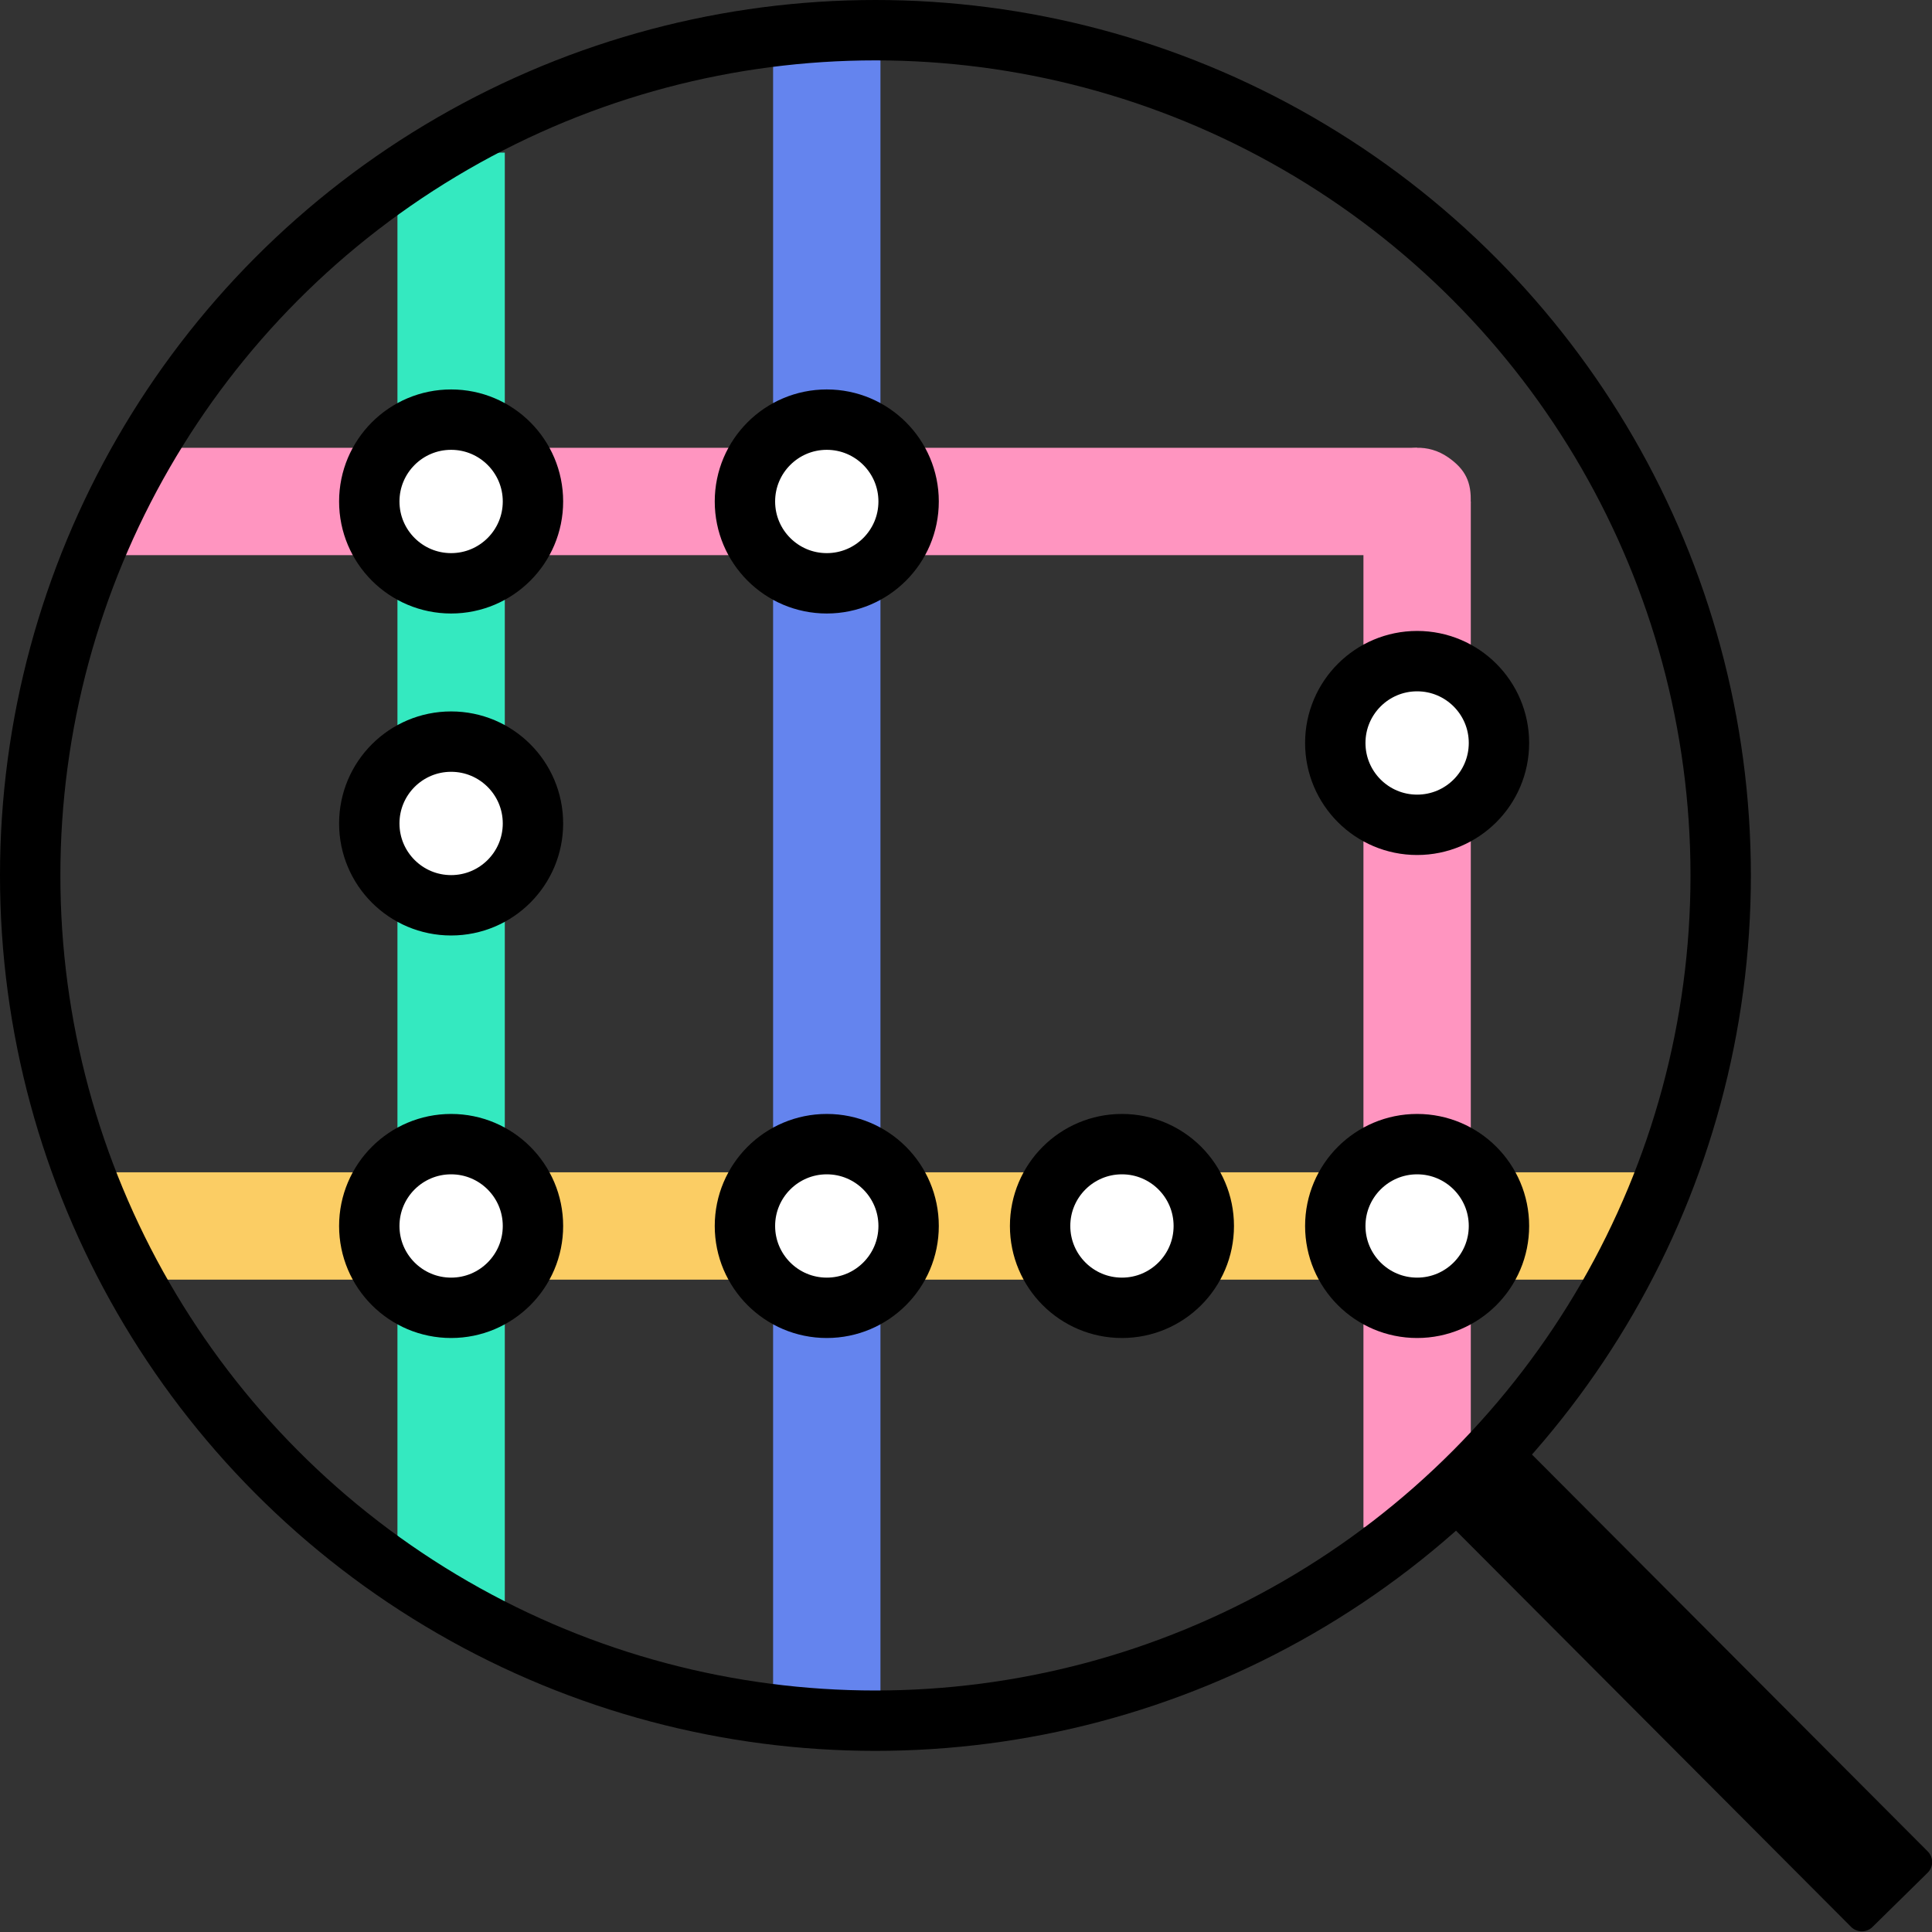 <?xml version="1.0" encoding="UTF-8" standalone="no"?>
<!-- Created with Inkscape (http://www.inkscape.org/) -->

<svg
   width="64"
   height="64"
   viewBox="0 0 64 64"
   version="1.1"
   id="svg653"
   inkscape:version="1.2.2 (732a01da63, 2022-12-09)"
   sodipodi:docname="line_search.svg"
   inkscape:export-filename="C:\Users\siojy\Desktop\eki2_fore_512_512.png"
   inkscape:export-xdpi="819.55554"
   inkscape:export-ydpi="819.55554"
   xmlns:inkscape="http://www.inkscape.org/namespaces/inkscape"
   xmlns:sodipodi="http://sodipodi.sourceforge.net/DTD/sodipodi-0.dtd"
   xmlns="http://www.w3.org/2000/svg"
   xmlns:svg="http://www.w3.org/2000/svg">
  <rect x="0" y="0" width="64" height="64" fill="#333333" stroke="none"/>
  <sodipodi:namedview
     id="namedview655"
     pagecolor="#ffffff"
     bordercolor="#666666"
     borderopacity="1.0"
     inkscape:pageshadow="2"
     inkscape:pageopacity="0.0"
     inkscape:pagecheckerboard="0"
     inkscape:document-units="px"
     showgrid="true"
     units="px"
     inkscape:zoom="8.8388348"
     inkscape:cx="56.568542"
     inkscape:cy="38.919157"
     inkscape:window-width="1920"
     inkscape:window-height="1094"
     inkscape:window-x="-11"
     inkscape:window-y="-11"
     inkscape:window-maximized="1"
     inkscape:current-layer="svg653"
     width="108px"
     inkscape:snap-grids="true"
     inkscape:snap-to-guides="false"
     inkscape:showpageshadow="2"
     inkscape:deskcolor="#d1d1d1">
    <inkscape:grid
       type="xygrid"
       id="grid9567"
       originx="0"
       originy="0" />
  </sodipodi:namedview>
  <defs
     id="defs650">
    <linearGradient
       id="linearGradient1138"
       inkscape:swatch="solid">
      <stop
         style="stop-color:#f5ffff;stop-opacity:1;"
         offset="0"
         id="stop1136" />
    </linearGradient>
    <linearGradient
       id="linearGradient11116"
       inkscape:swatch="solid">
      <stop
         style="stop-color:#b3b3b3;stop-opacity:1;"
         offset="0"
         id="stop11114" />
    </linearGradient>
  </defs>
  <g
     inkscape:label="Layer 1"
     inkscape:groupmode="layer"
     id="layer1"
     style="display:inline;stroke-width:1.031"
     transform="matrix(0.97,0,0,0.97,-20.36,-20.36)">
    <circle
       style="display:none;fill:none;stroke:#000000;stroke-width:0.168"
       id="use137"
       cx="54"
       cy="54"
       r="32.919"
       sodipodi:insensitive="true" />
    <rect
       style="display:none;fill:none;fill-opacity:1;stroke:#000000;stroke-width:0.206;stroke-linejoin:miter;stroke-dasharray:none;stroke-opacity:1"
       id="rect23179"
       width="66.005"
       height="6.0178485e-07"
       x="20.997"
       y="-54"
       transform="scale(1,-1)"
       sodipodi:insensitive="true" />
    <rect
       style="display:none;fill:none;fill-opacity:1;stroke:#000000;stroke-width:0.206;stroke-linejoin:miter;stroke-dasharray:none;stroke-opacity:1"
       id="rect23179-7"
       width="66.005"
       height="6.0178371e-07"
       x="20.997"
       y="-54"
       transform="rotate(90)"
       sodipodi:insensitive="true" />
  </g>
  <rect
     style="fill:#34e9c0;fill-opacity:1;stroke:none;stroke-width:1.414;stroke-linecap:round;stroke-linejoin:round;stroke-miterlimit:4;stroke-dasharray:none;paint-order:fill markers stroke"
     id="rect1092-9"
     width="48"
     height="3.556"
     x="5.056"
     y="-16.722"
     transform="rotate(90)" />
  <rect
     style="fill:#fbcd64;fill-opacity:1;stroke:none;stroke-width:1.414;stroke-linecap:round;stroke-linejoin:round;stroke-miterlimit:4;stroke-dasharray:none;paint-order:fill markers stroke"
     id="rect1092-4-0"
     width="50.9"
     height="3.556"
     x="3.5"
     y="38.834" />
  <rect
     style="fill:#6484ee;fill-opacity:1;stroke:none;stroke-width:1.414;stroke-linecap:round;stroke-linejoin:round;stroke-miterlimit:4;stroke-dasharray:none;paint-order:fill markers stroke"
     id="rect1092-4-9-1"
     width="56"
     height="3.556"
     x="1"
     y="-29.166"
     transform="rotate(90)" />
  <rect
     style="fill:#ff95c0;fill-opacity:1;stroke:none;stroke-width:1.232;stroke-linecap:round;stroke-linejoin:round;stroke-miterlimit:4;stroke-dasharray:none;paint-order:fill markers stroke"
     id="rect1092-7-3"
     width="33.988"
     height="3.556"
     x="16.612"
     y="-48.722"
     transform="rotate(90)" />
  <rect
     style="fill:#ff95c0;fill-opacity:1;stroke:none;stroke-width:1.291;stroke-linecap:round;stroke-linejoin:round;stroke-miterlimit:4;stroke-dasharray:none;paint-order:fill markers stroke"
     id="rect1092-7-4-4"
     width="42.944"
     height="3.556"
     x="-46.944"
     y="-18.39"
     transform="scale(-1)" />
  <ellipse
     style="fill:#ffffff;fill-opacity:1;stroke:#000000;stroke-width:2;stroke-linecap:round;stroke-linejoin:round;stroke-miterlimit:4;stroke-dasharray:none;stroke-opacity:1;paint-order:fill markers stroke"
     id="path2170-4-2"
     cx="27.388"
     cy="16.612"
     rx="2.711"
     ry="2.711" />
  <ellipse
     style="fill:#ffffff;fill-opacity:1;stroke:#000000;stroke-width:2;stroke-linecap:round;stroke-linejoin:round;stroke-miterlimit:4;stroke-dasharray:none;stroke-opacity:1;paint-order:fill markers stroke"
     id="path2170-4-6-8"
     cx="46.944"
     cy="40.612"
     rx="2.711"
     ry="2.711" />
  <ellipse
     style="fill:#ffffff;fill-opacity:1;stroke:#000000;stroke-width:2;stroke-linecap:round;stroke-linejoin:round;stroke-miterlimit:4;stroke-dasharray:none;stroke-opacity:1;paint-order:fill markers stroke"
     id="path2170-4-0-8"
     cx="27.388"
     cy="40.612"
     rx="2.711"
     ry="2.711" />
  <ellipse
     style="fill:#ffffff;fill-opacity:1;stroke:#000000;stroke-width:2;stroke-linecap:round;stroke-linejoin:round;stroke-miterlimit:4;stroke-dasharray:none;stroke-opacity:1;paint-order:fill markers stroke"
     id="path2170-4-4-7"
     cx="14.944"
     cy="16.612"
     rx="2.711"
     ry="2.711" />
  <ellipse
     style="fill:#ffffff;fill-opacity:1;stroke:#000000;stroke-width:2;stroke-linecap:round;stroke-linejoin:round;stroke-miterlimit:4;stroke-dasharray:none;stroke-opacity:1;paint-order:fill markers stroke"
     id="path2170-4-07-8"
     cx="14.944"
     cy="40.612"
     rx="2.711"
     ry="2.711" />
  <ellipse
     style="fill:#ffffff;fill-opacity:1;stroke:#000000;stroke-width:2;stroke-linecap:round;stroke-linejoin:round;stroke-miterlimit:4;stroke-dasharray:none;stroke-opacity:1;paint-order:fill markers stroke"
     id="path2170-4-7-0"
     cx="46.944"
     cy="24.612"
     rx="2.711"
     ry="2.711" />
  <ellipse
     style="fill:#ffffff;fill-opacity:1;stroke:#000000;stroke-width:2;stroke-linecap:round;stroke-linejoin:round;stroke-miterlimit:4;stroke-dasharray:none;stroke-opacity:1;paint-order:fill markers stroke"
     id="path2170-4-7-7-2"
     cx="37.166"
     cy="40.612"
     rx="2.711"
     ry="2.711" />
  <path
     style="fill:#ff95c0;fill-opacity:1;stroke:none;stroke-width:0.986;stroke-linecap:round;stroke-linejoin:round;stroke-miterlimit:4;stroke-dasharray:none;stroke-opacity:1;paint-order:markers fill stroke"
     d="m 46.374,18.305 c -0.469,-0.133 -1.03,-0.752 -1.157,-1.276 -0.381,-1.568 1.428,-2.801 2.755,-1.879 0.569,0.395 0.779,0.823 0.745,1.521 -0.037,0.765 -0.331,1.224 -0.977,1.521 -0.478,0.22 -0.875,0.253 -1.367,0.113 z"
     id="path6018-3" />
  <ellipse
     style="fill:#ffffff;fill-opacity:1;stroke:#000000;stroke-width:2;stroke-linecap:round;stroke-linejoin:round;stroke-miterlimit:4;stroke-dasharray:none;stroke-opacity:1;paint-order:fill markers stroke"
     id="path2170-4-7-7-0-8"
     cx="14.944"
     cy="27.278"
     rx="2.711"
     ry="2.711" />
  <circle
     style="fill:none;fill-opacity:1;stroke:#000000;stroke-width:2;stroke-linejoin:miter;stroke-dasharray:none;stroke-opacity:1"
     id="path23328"
     cx="29"
     cy="29"
     r="28" />
  <rect
     style="fill:#000000;fill-opacity:1;stroke:#000000;stroke-width:1;stroke-linecap:round;stroke-linejoin:round;stroke-miterlimit:4;stroke-dasharray:none;stroke-opacity:1;paint-order:normal"
     id="rect6244-9-8-1-7-5"
     width="2.564"
     height="18.651"
     x="-1.151"
     y="69.87"
     transform="matrix(0.713,-0.701,0.706,0.708,0,0)" />
</svg>
